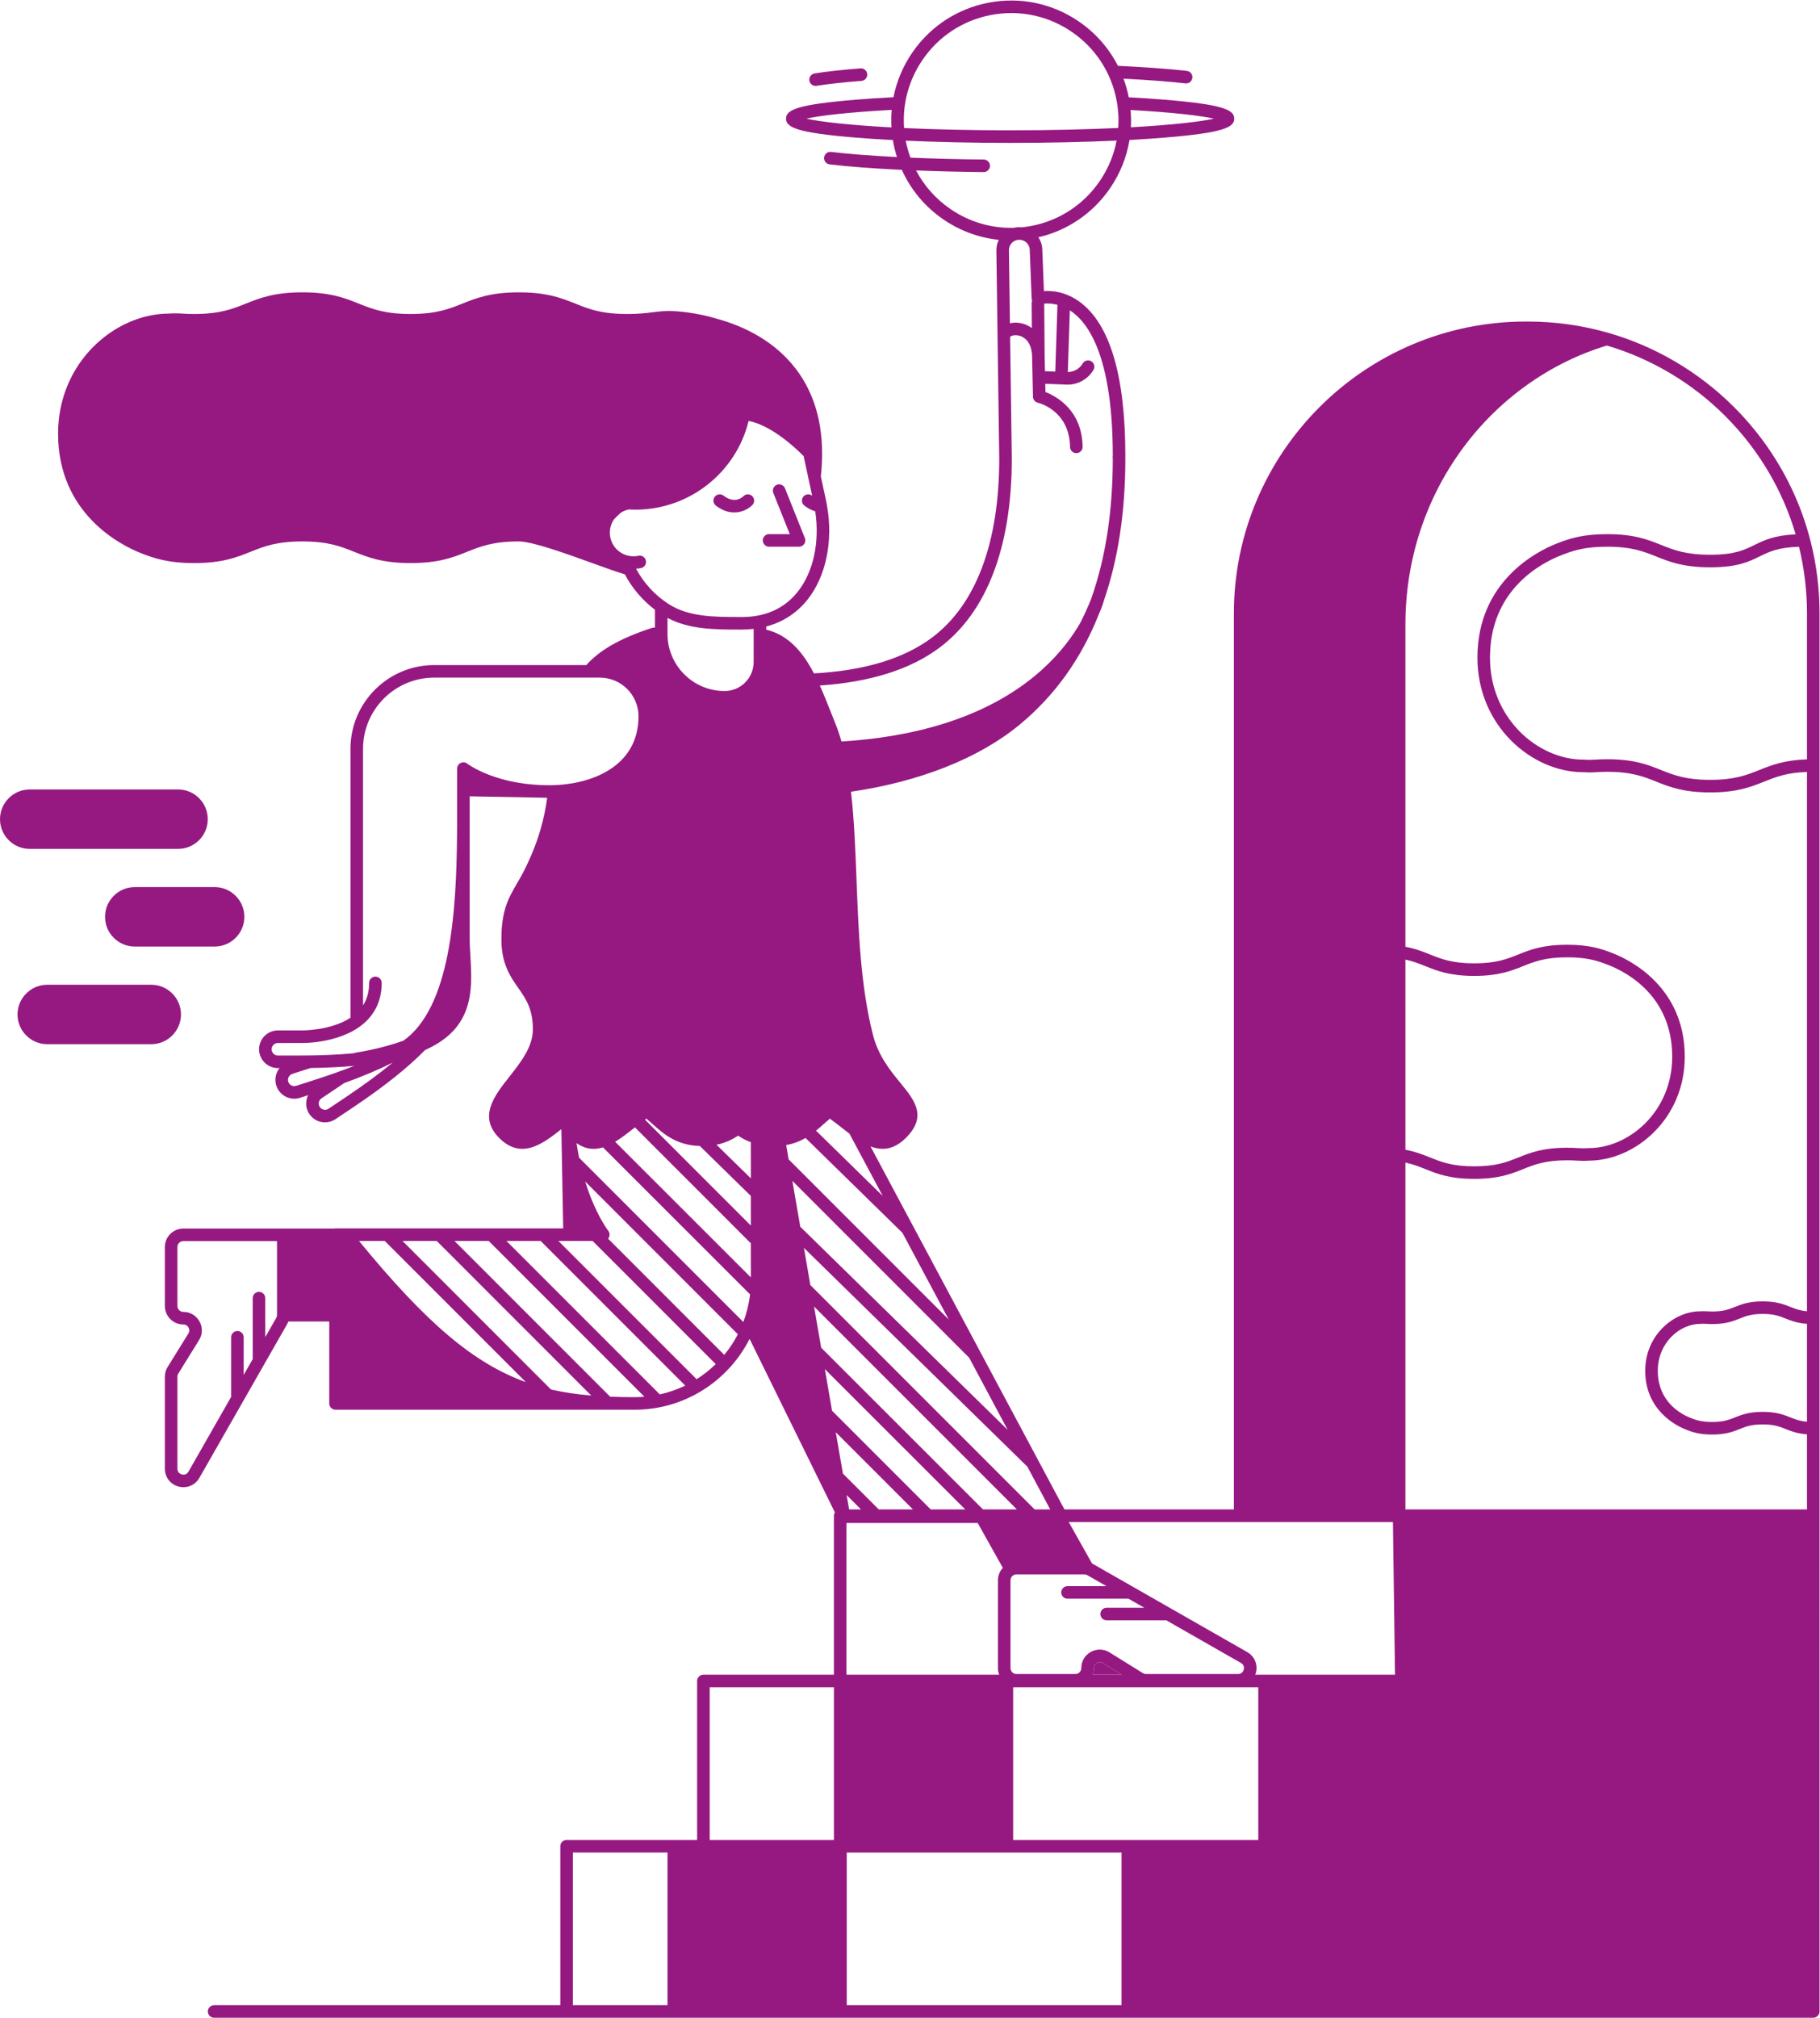 <?xml version="1.0" encoding="UTF-8" standalone="no"?>
<svg
   xmlns:dc="http://purl.org/dc/elements/1.1/"
   xmlns:cc="http://creativecommons.org/ns#"
   xmlns:rdf="http://www.w3.org/1999/02/22-rdf-syntax-ns#"
   xmlns:svg="http://www.w3.org/2000/svg"
   xmlns="http://www.w3.org/2000/svg"
   viewBox="0 0 933.333 1034.384"
   height="1034.384"
   width="933.333"
   xml:space="preserve"
   id="svg3666"
   version="1.1"><defs
     id="defs3670"><clipPath
       id="clipPath3682"
       clipPathUnits="userSpaceOnUse"><path
         id="path3680"
         d="M 0,775.788 H 700 V 0 H 0 Z" /></clipPath></defs><g
     transform="matrix(1.333,0,0,-1.333,0,1034.384)"
     id="g3674"><g
       id="g3676"><g
         clip-path="url(#clipPath3682)"
         id="g3678"><g
           transform="translate(424.296,136.407)"
           id="g3684"><path
             id="path3686"
             style="fill:#961982;fill-opacity:1;fill-rule:nonzero;stroke:none"
             d="m 0,0 c -1.028,0.637 -1.959,0.251 -2.313,0.056 -0.352,-0.196 -1.171,-0.783 -1.171,-1.994 0,-0.896 -0.174,-1.747 -0.476,-2.537 H 7.211 Z" /></g><g
           transform="translate(700,193.076)"
           id="g3688"><path
             id="path3690"
             style="fill:#961982;fill-opacity:1;fill-rule:nonzero;stroke:none"
             d="m 0,0 v 346.942 c 0,29.995 -11.684,58.197 -32.897,79.413 -13.397,13.397 -30.05,23.249 -48.157,28.488 -10.093,2.924 -20.608,4.406 -31.256,4.406 -0.135,0 -0.267,-0.005 -0.402,-0.005 -0.1,0 -0.195,0.005 -0.293,0.005 -61.927,0 -112.31,-50.38 -112.31,-112.307 V 2.405 h -65.175 l -74.62,139.616 c 1.533,-0.584 3.09,-0.935 4.668,-0.935 2.841,0 5.754,1.118 8.715,3.986 8.702,8.432 3.563,14.716 -1.879,21.369 -4.01,4.898 -8.552,10.452 -10.64,18.779 -4.684,18.654 -5.477,39.368 -6.244,59.402 -0.452,11.808 -0.898,23.267 -2.128,33.801 26.323,3.836 49.109,12.823 64.724,25.662 13.616,11.195 23.856,25.474 30.676,42.709 1.269,2.874 1.774,4.69 1.83,4.896 0.01,0.04 0.013,0.079 0.021,0.119 5.514,15.913 8.3,34.179 8.3,54.723 0,0.259 -0.016,0.516 -0.027,0.775 0.008,0.082 0.027,0.164 0.027,0.251 0,30.653 -5.86,50.555 -17.415,59.148 -5.406,4.021 -10.716,4.478 -13.909,4.264 l -0.629,16.046 c -0.061,1.691 -0.595,3.28 -1.523,4.636 11.287,2.617 21.039,9.265 27.618,18.887 3.87,5.66 6.379,11.972 7.455,18.544 4.824,0.259 9.365,0.56 13.536,0.904 22.622,1.863 26.762,3.917 26.762,7.287 0,3.371 -4.14,5.425 -26.762,7.286 -4.253,0.351 -8.892,0.658 -13.819,0.922 -0.484,2.461 -1.163,4.853 -2.017,7.164 9.191,-0.463 17.327,-1.073 23.819,-1.803 0.093,-0.011 0.183,-0.016 0.273,-0.016 1.213,0 2.26,0.909 2.397,2.144 0.151,1.324 -0.803,2.522 -2.128,2.67 -7.14,0.806 -16.235,1.464 -26.518,1.943 -3.46,6.791 -8.578,12.648 -15.044,17.068 -10.172,6.952 -22.44,9.529 -34.552,7.253 -12.109,-2.275 -22.606,-9.13 -29.561,-19.302 -3.581,-5.239 -5.992,-11.038 -7.187,-17.084 -5.205,-0.269 -10.098,-0.589 -14.565,-0.959 -22.622,-1.861 -26.762,-3.915 -26.762,-7.286 0,-3.37 4.14,-5.424 26.762,-7.287 4.401,-0.362 9.217,-0.677 14.338,-0.947 0.055,-0.327 0.098,-0.658 0.161,-0.986 0.354,-1.892 0.835,-3.737 1.409,-5.546 -9.931,0.503 -18.602,1.171 -25.337,1.98 -1.311,0.159 -2.527,-0.785 -2.686,-2.109 -0.158,-1.324 0.785,-2.527 2.11,-2.686 7.306,-0.877 16.857,-1.594 27.787,-2.109 3.439,-7.65 8.916,-14.238 16.019,-19.091 6.442,-4.406 13.73,-7.047 21.282,-7.819 -0.6,-1.205 -0.933,-2.569 -0.933,-4.018 l 1.105,-80.145 c -0.003,-32.323 -8.932,-56.106 -25.824,-68.778 -10.832,-8.129 -26.037,-12.728 -45.461,-13.799 -4.261,8.139 -9.725,14.735 -18.363,16.818 v 1.205 c 6.307,1.671 11.66,5.107 15.757,10.18 7.232,8.953 10.085,22.749 7.618,36.359 -0.013,0.172 -0.045,0.339 -0.092,0.5 -0.08,0.415 -0.148,0.83 -0.235,1.245 l -2.031,9.437 c 1.69,15.765 -1.062,29.009 -8.244,39.469 -8.607,12.529 -21.629,18.337 -31.184,21.014 -4.214,1.296 -8.079,2.054 -11.103,2.488 -7.266,1.041 -10.491,0.634 -14.229,0.161 -2.442,-0.309 -5.213,-0.658 -9.746,-0.658 -3.114,0 -5.728,0.188 -8.007,0.51 -5.012,0.714 -8.409,2.07 -11.938,3.484 -0.563,0.225 -1.134,0.447 -1.705,0.672 -0.243,0.095 -0.478,0.19 -0.724,0.285 h -0.002 c -5.287,2.025 -10.59,3.376 -19.284,3.376 -10.878,0 -16.392,-2.205 -21.726,-4.336 -5.134,-2.053 -9.984,-3.991 -19.931,-3.991 -9.953,0 -14.801,1.938 -19.934,3.991 -5.332,2.131 -10.843,4.336 -21.716,4.336 -10.88,0 -16.394,-2.205 -21.726,-4.336 -5.133,-2.053 -9.984,-3.991 -19.933,-3.991 -1.637,0 -3.149,0.05 -4.624,0.159 -0.88,0.06 -1.773,0.089 -2.651,0.089 -0.856,0 -1.702,-0.039 -2.543,-0.097 -20.55,-0.082 -42.498,-18.61 -42.498,-46.162 0,-30.933 24.314,-42.958 31.763,-45.908 5.136,-2.038 10.571,-3.87 20.563,-3.87 10.88,0 16.392,2.205 21.726,4.338 5.134,2.051 9.982,3.989 19.931,3.989 9.945,0 14.793,-1.938 19.924,-3.989 5.331,-2.133 10.845,-4.338 21.726,-4.338 10.88,0 16.394,2.205 21.726,4.338 5.133,2.051 9.984,3.989 19.934,3.989 5.194,0 18.664,-4.874 28.503,-8.435 5.02,-1.816 9.44,-3.415 12.239,-4.203 2.794,-5.303 6.72,-9.939 11.573,-13.627 l 0.01,-0.24 v -6.646 h -0.415 -0.005 c -0.256,0 -0.51,-0.039 -0.751,-0.119 -12.849,-4.208 -20.266,-8.768 -25.236,-14.285 h -58.527 c -17.751,0 -32.192,-14.443 -32.192,-32.193 V 191.503 c -7.568,-4.967 -18.495,-4.877 -18.635,-4.872 h -9.284 c -3.994,0 -7.246,-3.251 -7.246,-7.245 0,-3.994 3.252,-7.246 7.246,-7.246 h 0.634 c -0.301,-0.378 -0.568,-0.788 -0.793,-1.226 -0.88,-1.724 -1.038,-3.685 -0.444,-5.528 0.598,-1.842 1.874,-3.341 3.598,-4.221 1.036,-0.529 2.16,-0.798 3.288,-0.798 0.751,0 1.504,0.119 2.239,0.356 l 3.112,1.005 c -0.281,-0.568 -0.495,-1.174 -0.619,-1.813 -0.375,-1.898 0.011,-3.828 1.089,-5.435 1.079,-1.607 2.717,-2.699 4.615,-3.075 0.474,-0.092 0.947,-0.137 1.417,-0.137 1.422,0 2.816,0.42 4.021,1.229 l 6.902,4.631 c 11.795,7.909 20.92,15.168 27.573,21.972 4.465,1.983 8.023,4.396 10.735,7.267 7.861,8.329 7.24,19.117 6.693,28.636 -0.143,2.511 -0.28,4.88 -0.28,7.203 v 50.822 1.337 2.29 l 27.504,-0.508 c 0.754,-0.026 1.531,-0.034 2.308,-0.042 -1.105,-8.345 -3.511,-16.611 -7.164,-24.441 -0.01,-0.024 -0.061,-0.13 -0.069,-0.153 -1.485,-3.357 -2.934,-5.853 -4.335,-8.269 -3.373,-5.813 -6.04,-10.404 -6.04,-21.639 0,-9.397 3.45,-14.316 6.49,-18.657 2.886,-4.121 5.614,-8.012 5.614,-15.884 0,-6.78 -4.618,-12.63 -9.08,-18.289 -5.702,-7.225 -12.165,-15.417 -3.701,-23.677 8.467,-8.258 16.569,-2.094 23.741,3.558 l 0.703,-38.147 h -87.576 c -0.193,0 -0.375,-0.029 -0.555,-0.071 h -19.545 -38.459 c -3.92,0 -7.11,-3.191 -7.11,-7.111 v -22.67 c 0,-3.923 3.19,-7.111 7.11,-7.111 1.211,0 1.798,-0.819 1.993,-1.171 0.196,-0.354 0.585,-1.284 -0.055,-2.313 l -7.978,-12.854 c -0.7,-1.126 -1.07,-2.422 -1.07,-3.749 V 18.081 c 0,-3.27 2.125,-6.032 5.289,-6.873 0.626,-0.167 1.256,-0.246 1.874,-0.246 2.498,0 4.824,1.317 6.122,3.593 l 33.764,59.124 c 0.185,0.325 0.336,0.669 0.466,1.015 h 15.738 v -31.52 c 0,-1.332 1.081,-2.413 2.416,-2.413 h 3.934 111.146 c 19.297,0 36.04,11.102 44.211,27.248 l 32.812,-66.738 c -0.232,-0.372 -0.372,-0.808 -0.372,-1.282 v -61.133 h -50.214 c -1.335,0 -2.416,-1.081 -2.416,-2.416 v -61.134 h -50.211 c -1.335,0 -2.416,-1.084 -2.416,-2.416 v -61.136 h -133.185 c -1.335,0 -2.416,-1.082 -2.416,-2.416 0,-1.333 1.081,-2.414 2.416,-2.414 h 135.601 215.891 263.715 c 1.335,0 2.416,1.081 2.416,2.414 L 0,-0.011 Z m -268.547,-188.246 h -105.699 v 58.72 h 105.699 z M -455.832,45.591 c -3.259,0 -6.394,0.052 -9.426,0.174 l -59.91,59.91 h 13.159 l 59.915,-59.915 c -1.234,-0.103 -2.477,-0.169 -3.738,-0.169 M -630.055,15.879 c -0.396,0.106 -1.694,0.576 -1.694,2.202 v 35.376 c 0,0.426 0.119,0.841 0.341,1.203 l 7.98,12.855 c 1.38,2.223 1.446,4.917 0.172,7.206 -1.272,2.286 -3.595,3.653 -6.215,3.653 -1.255,0 -2.278,1.023 -2.278,2.281 v 22.67 c 0,1.255 1.023,2.281 2.278,2.281 h 36.043 v -28.4 c 0,-0.397 -0.103,-0.788 -0.299,-1.132 l -4.224,-7.396 v 14.993 c 0,1.335 -1.081,2.416 -2.416,2.416 -1.335,0 -2.413,-1.081 -2.413,-2.416 V 60.219 l -3.476,-6.088 v 14.484 c 0,1.334 -1.084,2.416 -2.416,2.416 -1.335,0 -2.417,-1.082 -2.417,-2.416 V 45.673 l -16.399,-28.721 c -0.809,-1.414 -2.168,-1.179 -2.567,-1.073 m 54.623,140.266 c -0.632,0.124 -1.179,0.489 -1.538,1.026 -0.36,0.534 -0.489,1.179 -0.365,1.81 0.124,0.632 0.489,1.179 1.026,1.539 l 7.673,5.149 c 0.085,0.053 0.45,0.294 1.018,0.701 7.116,2.572 13.331,5.191 18.678,7.885 -5.025,-4.169 -10.946,-8.533 -17.779,-13.117 l -6.902,-4.628 c -0.534,-0.36 -1.179,-0.489 -1.811,-0.365 m -13.661,10.73 c -0.198,0.61 -0.145,1.266 0.148,1.839 0.296,0.574 0.793,1.002 1.409,1.198 l 6.984,2.26 c 6.101,0.087 11.702,0.357 16.815,0.825 -4.391,-1.729 -9.192,-3.434 -14.407,-5.121 l -7.909,-2.556 c -1.269,-0.415 -2.63,0.288 -3.04,1.555 m -6.41,12.511 c 0,1.332 1.084,2.413 2.416,2.413 l 9.244,0.003 c 0.653,-0.019 16.04,-0.169 24.805,8.451 3.897,3.833 5.874,8.765 5.874,14.66 0,1.335 -1.081,2.416 -2.416,2.416 -1.332,0 -2.413,-1.081 -2.413,-2.416 0,-3.365 -0.772,-6.225 -2.345,-8.665 v 98.694 c 0,15.088 12.276,27.361 27.362,27.361 h 63.75 c 8.2,0 14.869,-6.672 14.869,-14.871 0,-19.567 -18.546,-26.508 -34.385,-26.508 l -2.868,0.053 c -18.707,0.697 -28.522,8.162 -28.617,8.236 -0.73,0.571 -1.721,0.68 -2.549,0.275 -0.835,-0.404 -1.361,-1.247 -1.361,-2.173 v -8.202 -4.748 c 0,-2.648 -0.003,-5.191 -0.008,-7.639 -0.079,-28.083 -1.255,-66.159 -17.75,-81.66 -0.946,-0.89 -1.93,-1.694 -2.953,-2.413 -9.26,-3.299 -18.136,-4.533 -18.229,-4.547 -0.285,-0.039 -0.547,-0.129 -0.787,-0.256 -6.21,-0.584 -13.167,-0.878 -20.912,-0.878 h -8.311 c -1.332,0 -2.416,1.081 -2.416,2.414 m 152.294,159.737 v 6.159 c 8.374,-4.448 17.956,-4.499 28.059,-4.499 h 0.272 0.27 c 1.557,0 3.072,0.098 4.549,0.27 V 328.33 c 0,-6.164 -5.014,-11.179 -11.181,-11.179 -12.115,0 -21.969,9.858 -21.969,21.972 m -10.162,25.321 c 1.304,0.28 2.134,1.565 1.853,2.868 -0.28,1.306 -1.57,2.134 -2.87,1.853 -4.904,-1.054 -9.749,2.078 -10.804,6.982 -0.539,2.508 0.024,5.001 1.356,6.981 0.88,0.954 1.872,1.903 2.736,2.643 0.87,0.539 1.835,0.952 2.889,1.179 0.037,0.008 0.072,0.024 0.109,0.034 0.835,-0.05 1.691,-0.084 2.582,-0.084 20.717,0 38.665,14.224 43.516,34.123 9.228,-1.76 19.011,-11.327 21.173,-13.542 l 3.273,-15.226 c -0.016,0.014 -0.032,0.024 -0.05,0.037 -1.06,0.812 -2.575,0.611 -3.387,-0.449 -0.811,-1.057 -0.61,-2.575 0.447,-3.386 1.359,-1.039 2.755,-1.766 4.174,-2.189 1.806,-11.803 -0.719,-23.502 -6.857,-31.097 -5.123,-6.341 -12.315,-9.558 -21.377,-9.558 h -0.27 -0.267 c -10.269,0 -19.965,0.042 -27.655,5.009 -5.334,3.447 -9.585,8.107 -12.49,13.563 0.637,0.045 1.277,0.122 1.919,0.259 m 141.517,122.249 c -0.005,2.099 1.567,3.815 3.658,3.997 1.103,0.095 2.171,-0.256 3.001,-0.991 0.827,-0.735 1.308,-1.75 1.348,-2.866 l 0.735,-18.747 c 0.01,-0.288 0.087,-0.557 0.193,-0.816 -0.127,-0.297 -0.196,-0.622 -0.193,-0.965 l 0.076,-9.577 c -1.152,0.846 -2.262,1.324 -3.021,1.57 -1.851,0.605 -3.754,0.661 -5.411,0.267 z m -9.688,34.861 c -9.952,0.098 -19.479,0.347 -28.2,0.717 -0.772,2.104 -1.388,4.282 -1.816,6.526 12.189,-0.547 25.908,-0.841 40.174,-0.841 14.573,0 28.57,0.307 40.957,0.878 -1.049,-5.509 -3.225,-10.798 -6.487,-15.567 -6.225,-9.106 -15.622,-15.244 -26.465,-17.28 -1.179,-0.222 -2.361,-0.383 -3.54,-0.502 -0.555,0.056 -1.121,0.066 -1.692,0.016 -0.438,-0.037 -0.861,-0.114 -1.276,-0.212 -8.652,-0.251 -17.14,2.213 -24.423,7.19 -5.659,3.87 -10.169,8.964 -13.262,14.867 8.121,-0.32 16.881,-0.531 25.98,-0.624 h 0.026 c 1.322,0 2.4,1.065 2.414,2.392 0.013,1.333 -1.058,2.424 -2.39,2.44 m -23.553,38.324 c 6.225,9.106 15.623,15.245 26.466,17.28 2.572,0.484 5.149,0.722 7.711,0.722 8.234,0 16.275,-2.469 23.219,-7.217 9.107,-6.225 15.245,-15.622 17.28,-26.463 v -0.002 c 0.661,-3.506 0.857,-7.027 0.621,-10.497 -11.67,-0.558 -25.627,-0.912 -41.586,-0.912 -15.609,0 -29.296,0.338 -40.808,0.875 -0.672,9.27 1.774,18.429 7.097,26.214 m 51.068,-119.883 -3.963,0.153 -0.134,6.21 v 0.018 l -0.159,19.767 c 1.224,0.104 3.016,0.085 5.097,-0.465 z m -16.722,-33.463 c 0,0.019 0.003,0.037 0.003,0.056 h -0.006 l -0.642,46.748 c 0.029,0.032 0.063,0.056 0.09,0.09 0.277,0.338 1.803,0.915 3.751,0.28 1.58,-0.515 4.285,-2.175 4.602,-7.404 l 0.346,-15.971 c 0.024,-1.1 0.798,-2.046 1.869,-2.3 0.497,-0.119 12.175,-3.048 12.398,-17.015 0.021,-1.32 1.097,-2.377 2.413,-2.377 h 0.04 c 1.334,0.021 2.397,1.121 2.379,2.453 -0.225,14.116 -10.119,19.426 -14.306,21.044 l -0.069,3.175 8.163,-0.315 c 0.15,-0.008 0.298,-0.01 0.449,-0.01 4.076,0 7.856,2.146 9.942,5.675 0.679,1.147 0.301,2.63 -0.846,3.31 -1.15,0.676 -2.63,0.298 -3.31,-0.852 -1.205,-2.032 -3.357,-3.267 -5.717,-3.288 l 0.78,23.725 c 0.349,-0.225 0.7,-0.46 1.054,-0.725 7.056,-5.247 15.467,-19.098 15.467,-55.273 0,-0.021 0.005,-0.04 0.008,-0.058 l -0.072,-0.003 c 0.027,-0.322 0.064,-0.645 0.064,-0.965 0,-20.372 -2.8,-38.406 -8.351,-54.02 -1.25,-3.114 -2.595,-6.088 -4.028,-8.916 -2.924,-5.136 -7.656,-11.79 -15.028,-18.398 -21.736,-19.493 -51.911,-25.937 -76.967,-27.452 -0.69,2.406 -1.468,4.727 -2.361,6.934 -0.568,1.406 -1.131,2.826 -1.692,4.25 -1.377,3.479 -2.765,6.987 -4.279,10.341 19.489,1.341 34.911,6.202 46.098,14.597 18.16,13.624 27.758,38.752 27.758,72.664 m 0.518,-531.226 v 58.72 h 94.311 v -58.72 h -50.211 z m -166.975,262.37 c -0.362,1.776 -0.695,3.645 -0.986,5.606 2.218,-1.557 4.404,-2.199 6.553,-2.199 1.219,0 2.421,0.214 3.613,0.576 l 56.582,-56.534 c -0.428,-3.698 -1.306,-7.259 -2.582,-10.626 z m 13.857,6.138 c 2.432,1.456 4.787,3.309 7.05,5.091 0.187,0.148 0.38,0.299 0.568,0.449 l 44.594,-44.594 V 91.646 Z m 38.997,-1.14 c 3.339,0.68 6.017,1.964 8.314,3.495 1.361,-0.917 2.966,-1.816 4.901,-2.532 V 129.74 Z m -24.699,8.047 c 4.311,-3.873 9.191,-8.234 18.3,-8.541 l 19.614,-19.202 v -11.387 l -40.719,40.719 c 0.185,0.132 0.367,0.264 0.552,0.396 0.749,-0.634 1.491,-1.301 2.253,-1.985 M -328.655,2.405 h -13.278 l -37.965,37.962 -2.762,15.998 z m 6.833,0 -62.265,62.213 -2.734,15.826 78.039,-78.039 z m -56.648,29.704 29.704,-29.704 h -13.159 l -13.796,13.796 z m 89.153,-59.196 c -1.332,0 -2.413,-1.081 -2.413,-2.416 0,-1.335 1.081,-2.416 2.413,-2.416 h 23.455 l 6.085,-3.473 h -14.483 c -1.332,0 -2.416,-1.084 -2.416,-2.416 0,-1.335 1.084,-2.416 2.416,-2.416 h 22.942 l 28.723,-16.403 c 1.415,-0.806 1.179,-2.167 1.074,-2.564 -0.106,-0.399 -0.577,-1.697 -2.205,-1.697 H -259.1 c -0.425,0 -0.843,0.119 -1.203,0.344 l -12.854,7.98 c -1.161,0.719 -2.451,1.084 -3.746,1.084 -1.182,0 -2.369,-0.304 -3.46,-0.912 -2.29,-1.274 -3.656,-3.595 -3.656,-6.215 0,-1.255 -1.023,-2.281 -2.279,-2.281 h -22.672 c -1.256,0 -2.279,1.026 -2.279,2.281 v 33.762 c 0,1.258 1.023,2.281 2.279,2.281 h 26.122 c 0.394,0 0.785,-0.103 1.131,-0.299 l 7.396,-4.224 z m 10.13,-31.52 c 0,1.211 0.819,1.798 1.171,1.994 0.352,0.195 1.285,0.581 2.313,-0.056 l 7.208,-4.475 h -11.17 c 0.304,0.79 0.478,1.644 0.478,2.537 m -89.569,61.012 h -4.581 l -0.957,5.538 z m 209.436,211.464 c 2.992,-0.645 5.316,-1.57 7.706,-2.527 4.604,-1.84 9.365,-3.743 18.762,-3.743 9.403,0 14.166,1.903 18.774,3.745 4.375,1.748 8.506,3.4 16.978,3.4 7.79,0 11.851,-1.362 15.993,-3.006 7.343,-2.905 24.425,-12.157 24.425,-35.226 0,-21.015 -16.598,-35.133 -32.102,-35.133 -0.058,0 -0.113,0 -0.171,-0.005 -0.725,-0.05 -1.325,-0.074 -1.893,-0.074 -0.653,0 -1.314,0.021 -1.956,0.066 -1.372,0.1 -2.776,0.148 -4.288,0.148 -9.402,0 -14.166,-1.903 -18.77,-3.746 -4.375,-1.75 -8.507,-3.402 -16.982,-3.402 -8.466,0 -12.598,1.652 -16.97,3.402 -2.781,1.11 -5.625,2.244 -9.506,2.969 z M -222.912,-2.424 c 0.003,0 0.008,-0.003 0.013,-0.003 h 0.696 58.083 l 0.795,-58.717 h -50.179 -3.603 c 0.09,0.235 0.188,0.465 0.254,0.713 0.838,3.162 -0.505,6.379 -3.347,7.999 l -59.122,33.762 c -0.182,0.105 -0.375,0.187 -0.566,0.277 -0.018,0.04 -0.029,0.088 -0.05,0.127 l -8.919,15.842 z m -79.04,4.829 -86.296,86.297 -2.469,14.29 85.963,-84.145 8.787,-16.442 z m -90.171,108.723 -3.051,17.65 68.02,-68.017 14.821,-27.737 z m -4.478,25.908 -0.954,5.517 c 2.931,0.518 5.355,1.496 7.462,2.709 l 37.274,-36.484 17.822,-33.346 z m 10.542,11.039 c 1.073,0.872 2.08,1.771 3.053,2.646 0.764,0.69 1.509,1.343 2.26,1.977 1.684,-1.2 3.331,-2.495 4.964,-3.785 0.851,-0.672 1.716,-1.354 2.591,-2.02 l 12.794,-23.938 z m -165.931,-42.4 54.298,-54.298 c -20.061,7.216 -38.3,22.693 -64.208,54.298 z m 19.989,0 59.468,-59.469 c -5.437,0.46 -10.563,1.206 -15.503,2.343 l -57.124,57.126 z m 26.823,0 h 13.161 l 55.628,-55.628 c -3.077,-1.493 -6.353,-2.633 -9.77,-3.391 z m 19.992,0 h 4.311 8.85 l 47.37,-47.37 c -2.237,-2.183 -4.7,-4.129 -7.354,-5.807 z m 19.124,0.867 c 0.125,0.151 0.244,0.312 0.331,0.492 0.404,0.83 0.301,1.821 -0.27,2.548 -0.034,0.042 -3.394,4.39 -6.711,12.767 -0.706,1.785 -1.444,3.844 -2.16,6.165 l 58.731,-58.734 c -1.467,-2.831 -3.217,-5.49 -5.231,-7.927 z m 91.71,-109.333 h 50.481 l 9.667,-17.256 c -1.161,-1.267 -1.877,-2.948 -1.877,-4.798 v -33.762 c 0,-0.893 0.175,-1.747 0.479,-2.537 h -58.75 z m 369.52,349.733 v -56.063 c -8.808,-0.299 -13.64,-2.223 -18.314,-4.092 -4.874,-1.948 -9.479,-3.791 -18.918,-3.791 -9.448,0 -14.053,1.843 -18.93,3.791 -5.086,2.032 -10.343,4.137 -20.719,4.137 -1.673,0 -3.222,-0.056 -4.729,-0.164 -0.729,-0.05 -1.467,-0.077 -2.196,-0.077 -0.632,0 -1.306,0.029 -2.118,0.085 -0.055,0.005 -0.113,0.008 -0.169,0.008 -17.322,0 -35.865,15.759 -35.865,39.222 0,25.744 19.061,36.067 27.256,39.313 4.615,1.832 9.143,3.349 17.829,3.349 9.448,0 14.053,-1.84 18.93,-3.791 5.086,-2.032 10.343,-4.134 20.719,-4.134 10.467,0 14.834,2.139 19.058,4.208 3.632,1.779 7.085,3.466 15.089,3.691 2.027,-8.311 3.077,-16.921 3.077,-25.692 m 0,-310.796 c -2.831,0.243 -4.523,0.917 -6.418,1.676 -2.482,0.991 -5.295,2.117 -10.624,2.117 -5.329,0 -8.142,-1.126 -10.624,-2.117 -2.382,-0.952 -4.435,-1.774 -8.837,-1.774 -4.044,0 -6.151,0.706 -8.297,1.56 -3.788,1.498 -12.601,6.267 -12.601,18.149 0,10.782 8.466,18.025 16.373,18.025 0.058,0 0.113,0 0.169,0.006 0.642,0.045 1.3,0.047 1.94,0.002 0.775,-0.055 1.565,-0.082 2.414,-0.082 5.329,0 8.144,1.126 10.626,2.118 2.379,0.951 4.433,1.773 8.834,1.773 4.396,0 6.45,-0.822 8.829,-1.773 2.078,-0.83 4.393,-1.753 8.216,-2.03 z m -4.364,341.269 c -8.25,-0.386 -12.152,-2.286 -15.927,-4.134 -3.901,-1.911 -7.586,-3.716 -16.933,-3.716 -9.445,0 -14.053,1.842 -18.927,3.79 -5.086,2.033 -10.344,4.137 -20.722,4.137 -9.526,0 -14.713,-1.747 -19.608,-3.693 -7.111,-2.812 -30.307,-14.287 -30.307,-43.801 0,-26.312 20.981,-44.002 40.608,-44.055 0.891,-0.06 1.65,-0.089 2.374,-0.089 0.84,0 1.692,0.029 2.537,0.089 1.399,0.101 2.832,0.149 4.388,0.149 9.448,0 14.053,-1.84 18.927,-3.791 5.086,-2.033 10.344,-4.134 20.722,-4.134 10.37,0 15.627,2.101 20.711,4.134 4.441,1.776 8.667,3.457 16.521,3.743 V 78.636 c -2.834,0.243 -4.528,0.917 -6.424,1.675 -2.482,0.992 -5.294,2.118 -10.621,2.118 -5.329,0 -8.144,-1.126 -10.626,-2.118 -2.382,-0.951 -4.436,-1.773 -8.834,-1.773 -0.733,0 -1.407,0.024 -2.073,0.071 -0.859,0.061 -1.702,0.058 -2.537,0.003 -10.214,-0.053 -21.116,-9.223 -21.116,-22.855 0,-15.26 11.98,-21.187 15.649,-22.641 2.419,-0.959 5.189,-1.898 10.079,-1.898 5.332,0 8.147,1.124 10.629,2.118 2.379,0.951 4.433,1.771 8.832,1.771 4.398,0 6.452,-0.82 8.829,-1.771 2.077,-0.83 4.393,-1.753 8.213,-2.03 V 2.405 H -159.32 v 133.404 c 2.995,-0.645 5.319,-1.57 7.711,-2.527 4.607,-1.842 9.368,-3.745 18.765,-3.745 9.403,0 14.166,1.903 18.774,3.745 4.375,1.75 8.506,3.402 16.978,3.402 1.396,0 2.683,-0.044 3.944,-0.134 1.422,-0.101 2.718,-0.122 4.452,0 17.811,0.052 36.846,16.098 36.846,39.962 0,26.762 -21.034,37.166 -27.478,39.717 -4.438,1.764 -9.138,3.347 -17.772,3.347 -9.402,0 -14.166,-1.906 -18.773,-3.748 -4.375,-1.748 -8.504,-3.4 -16.979,-3.4 -8.466,0 -12.595,1.652 -16.97,3.4 -2.778,1.112 -5.623,2.244 -9.498,2.968 v 123.856 c 0,24.734 7.608,48.171 22.006,67.774 13.91,18.94 33.622,32.997 55.509,39.593 17.097,-5.054 32.818,-14.404 45.493,-27.079 12.899,-12.9 22.109,-28.501 27.116,-45.525 m -223.777,159.859 c -5.316,-1.194 -16.259,-2.445 -31.963,-3.322 0.118,2.204 0.084,4.425 -0.114,6.65 15.768,-0.877 26.748,-2.13 32.077,-3.328 m -156.821,0 c 5.413,1.216 16.656,2.493 32.836,3.371 -0.193,-2.229 -0.225,-4.478 -0.09,-6.738 -16.133,0.88 -27.343,2.151 -32.746,3.367 m -37.185,-603.248 h 47.798 v -58.72 h -47.798 z m -52.63,-63.552 h 36.41 v -58.72 h -36.41 z" /></g><g
           transform="translate(313.759,742.94)"
           id="g3692"><path
             id="path3694"
             style="fill:#961982;fill-opacity:1;fill-rule:nonzero;stroke:none"
             d="M 0,0 C 0.13,0 0.259,0.011 0.391,0.032 4.742,0.743 10.55,1.38 17.653,1.93 18.985,2.033 19.979,3.196 19.876,4.525 19.773,5.855 18.617,6.841 17.28,6.746 10.042,6.186 4.097,5.53 -0.386,4.8 -1.702,4.584 -2.596,3.344 -2.382,2.028 -2.189,0.843 -1.163,0 0,0" /></g><g
           transform="translate(68.504,449.515)"
           id="g3696"><path
             id="path3698"
             style="fill:#961982;fill-opacity:1;fill-rule:nonzero;stroke:none"
             d="M 0,0 C 6.302,0 11.43,5.128 11.43,11.43 11.43,17.732 6.302,22.86 0,22.86 h -57.071 c -6.304,0 -11.432,-5.128 -11.432,-11.43 0,-6.302 5.128,-11.43 11.432,-11.43 z" /></g><g
           transform="translate(40.41,423.395)"
           id="g3700"><path
             id="path3702"
             style="fill:#961982;fill-opacity:1;fill-rule:nonzero;stroke:none"
             d="m 0,0 c 0,-6.302 5.128,-11.43 11.43,-11.43 h 30.735 c 6.304,0 11.432,5.128 11.432,11.43 0,6.302 -5.128,11.43 -11.432,11.43 H 11.43 C 5.128,11.43 0,6.302 0,0" /></g><g
           transform="translate(69.623,385.844)"
           id="g3704"><path
             id="path3706"
             style="fill:#961982;fill-opacity:1;fill-rule:nonzero;stroke:none"
             d="m 0,0 c 0,6.302 -5.128,11.43 -11.43,11.43 h -40.021 c -6.302,0 -11.43,-5.128 -11.43,-11.43 0,-6.302 5.128,-11.43 11.43,-11.43 H -11.43 C -5.128,-11.43 0,-6.302 0,0" /></g><g
           transform="translate(301.988,588.198)"
           id="g3708"><path
             id="path3710"
             style="fill:#961982;fill-opacity:1;fill-rule:nonzero;stroke:none"
             d="m 0,0 c -0.497,1.24 -1.901,1.842 -3.14,1.345 -1.237,-0.494 -1.84,-1.9 -1.346,-3.137 l 6.334,-15.839 h -7.962 c -1.335,0 -2.416,-1.082 -2.416,-2.416 0,-1.335 1.081,-2.417 2.416,-2.417 h 11.53 c 0.801,0 1.549,0.4 1.999,1.063 0.449,0.664 0.539,1.507 0.243,2.25 z" /></g><g
           transform="translate(275.409,581.533)"
           id="g3712"><path
             id="path3714"
             style="fill:#961982;fill-opacity:1;fill-rule:nonzero;stroke:none"
             d="m 0,0 c 2.522,-1.935 4.94,-2.63 7.068,-2.63 3.183,0 5.715,1.559 6.976,2.876 0.926,0.962 0.891,2.493 -0.071,3.415 C 13.011,4.584 11.48,4.552 10.558,3.59 10.433,3.455 7.415,0.402 2.939,3.836 1.879,4.647 0.362,4.446 -0.449,3.386 -1.261,2.329 -1.057,0.812 0,0" /></g></g></g></g></svg>
